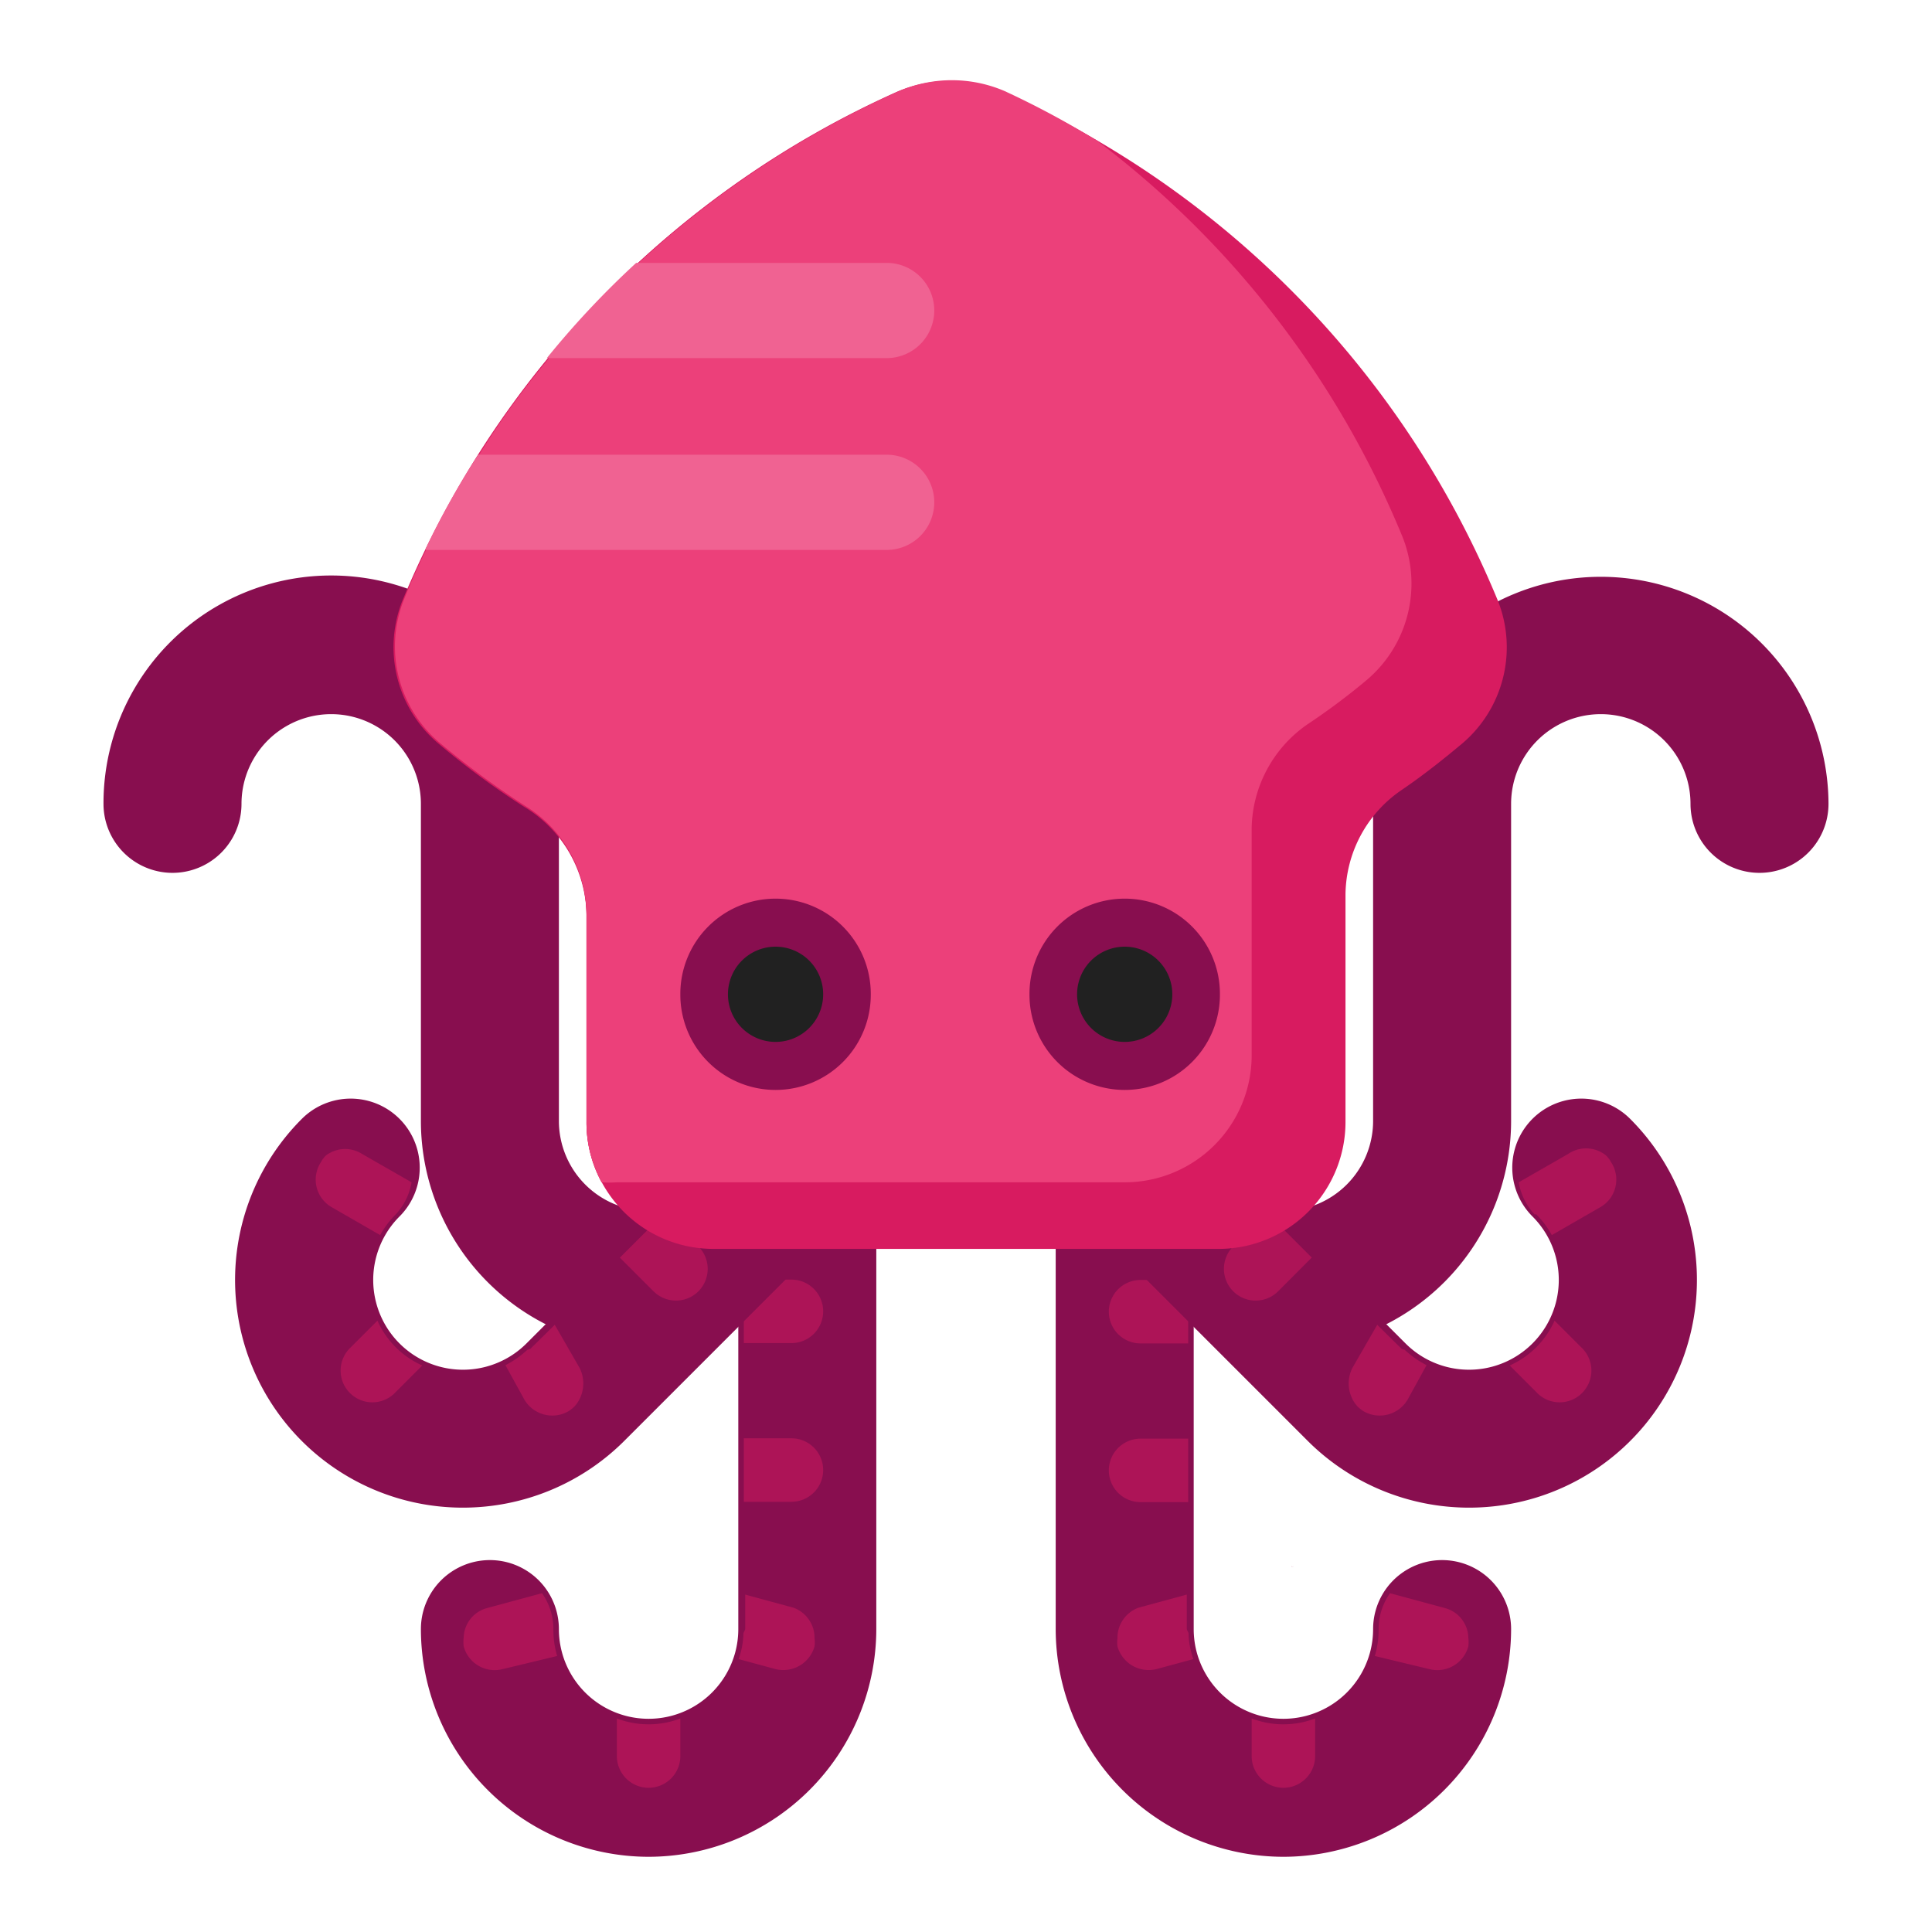 <?xml version="1.0" standalone="no"?><!DOCTYPE svg PUBLIC "-//W3C//DTD SVG 1.1//EN" "http://www.w3.org/Graphics/SVG/1.1/DTD/svg11.dtd"><svg t="1623579315335" class="icon" viewBox="0 0 1024 1024" version="1.1" xmlns="http://www.w3.org/2000/svg" p-id="27216" xmlns:xlink="http://www.w3.org/1999/xlink" width="200" height="200"><defs><style type="text/css"></style></defs><path d="M680.229 714.971a36.571 36.571 0 0 1 0-73.143 47.726 47.726 0 0 0 47.543-47.543v-168.229a120.686 120.686 0 0 1 241.371 0 36.571 36.571 0 0 1-73.143 0 47.543 47.543 0 0 0-95.086 0v168.229a120.869 120.869 0 0 1-120.686 120.686z" fill="#880E4F" p-id="27217"></path><path d="M680.229 984.137a120.869 120.869 0 0 1-120.686-120.686V594.286a36.571 36.571 0 0 1 73.143 0v269.166a47.543 47.543 0 0 0 95.086 0 36.571 36.571 0 0 1 73.143 0 120.869 120.869 0 0 1-120.686 120.686z" fill="#880E4F" p-id="27218"></path><path d="M797.989 863.451a117.76 117.76 0 1 1-235.52 0V594.286a33.646 33.646 0 1 1 67.291 0v269.166a8.229 8.229 0 0 0 0 2.011 44.434 44.434 0 0 0 2.56 13.897 48.457 48.457 0 0 0 10.423 18.286 49.554 49.554 0 0 0 20.48 13.714 46.994 46.994 0 0 0 33.646 0A50.834 50.834 0 0 0 728.686 877.714a48.457 48.457 0 0 0 2.011-13.531v-1.463a32.731 32.731 0 0 1 6.034-18.286 33.646 33.646 0 0 1 61.257 18.286z" fill="#880E4F" p-id="27219"></path><path d="M604.526 762.514h25.234v33.646h-25.234a16.823 16.823 0 0 1-16.823-16.823 16.823 16.823 0 0 1 16.823-16.823zM604.526 678.4h25.234v33.646h-25.234a16.823 16.823 0 0 1-16.823-16.823 16.823 16.823 0 0 1 16.823-16.823zM778.24 868.023a18.286 18.286 0 0 1 0 4.571 17.006 17.006 0 0 1-20.663 12.069L728.686 877.714a48.457 48.457 0 0 0 2.011-13.531v-1.463a32.731 32.731 0 0 1 6.034-18.286l29.074 7.863a16.64 16.64 0 0 1 12.434 15.726zM629.943 865.463a44.434 44.434 0 0 0 2.56 13.897l-19.566 5.303a17.189 17.189 0 0 1-20.663-12.069 15.543 15.543 0 0 1 0-4.206 17.006 17.006 0 0 1 11.154-16.274l25.6-6.949v18.286a8.229 8.229 0 0 0 0.914 2.011zM697.051 910.811v19.931a16.823 16.823 0 1 1-33.646 0v-19.931a46.994 46.994 0 0 0 33.646 0z" fill="#AD1457" p-id="27220"></path><path d="M778.606 799.086a121.051 121.051 0 0 1-85.394-35.291L502.857 573.44a36.571 36.571 0 0 1 51.749-51.749l190.354 190.354a47.543 47.543 0 0 0 67.291-67.291 36.571 36.571 0 0 1 51.749-51.749 120.686 120.686 0 0 1-85.394 206.08z" fill="#880E4F" p-id="27221"></path><path d="M861.806 595.2a117.577 117.577 0 0 1-166.4 166.4L505.051 571.246a33.646 33.646 0 0 1 47.543-47.543l190.354 190.354a4.937 4.937 0 0 0 1.463 1.28 47.36 47.36 0 0 0 31.634 13.166 46.629 46.629 0 0 0 24.137-4.754 46.994 46.994 0 0 0 23.771-23.771 48.457 48.457 0 0 0 4.571-27.246 50.286 50.286 0 0 0-6.034-18.286 47.909 47.909 0 0 0-8.229-10.971h-0.914a33.28 33.28 0 0 1-8.411-17.006 33.646 33.646 0 0 1 56.869-29.623z" fill="#880E4F" p-id="27222"></path><path d="M653.641 660.608l17.847-17.829 23.771 23.771-17.829 17.865a16.823 16.823 0 0 1-23.79 0 16.823 16.823 0 0 1 0-23.808zM594.286 600.997l17.829-17.829 23.808 23.771-17.847 17.865a16.823 16.823 0 0 1-23.79 0 16.823 16.823 0 0 1 0-23.808zM851.2 612.389a13.714 13.714 0 0 1 2.743 3.657 16.823 16.823 0 0 1-6.034 23.954l-25.417 14.629a47.909 47.909 0 0 0-8.229-10.971h-0.914a33.28 33.28 0 0 1-8.411-17.006l26.149-14.994a16.823 16.823 0 0 1 20.114 0.731zM744.411 715.337a50.286 50.286 0 0 0 11.703 8.229l-10.057 18.286a17.189 17.189 0 0 1-23.223 6.217 22.674 22.674 0 0 1-3.291-2.56 18.286 18.286 0 0 1-2.743-20.48l13.166-22.857 12.983 12.8a4.937 4.937 0 0 0 1.463 0.366zM823.954 699.977l14.08 14.08a16.823 16.823 0 1 1-23.771 23.771l-14.08-14.08a46.994 46.994 0 0 0 23.771-23.771z" fill="#AD1457" p-id="27223"></path><path d="M343.771 714.971a120.869 120.869 0 0 1-120.686-120.686v-168.229a47.543 47.543 0 1 0-95.086 0 36.571 36.571 0 0 1-73.143 0 120.686 120.686 0 1 1 241.371 0v168.229a47.726 47.726 0 0 0 47.543 47.543 36.571 36.571 0 1 1 0 73.143z" fill="#880E4F" p-id="27224"></path><path d="M343.771 984.137a120.869 120.869 0 0 1-120.686-120.686 36.571 36.571 0 0 1 73.143 0 47.543 47.543 0 1 0 95.086 0V594.286a36.571 36.571 0 0 1 73.143 0v269.166a120.869 120.869 0 0 1-120.686 120.686z" fill="#880E4F" p-id="27225"></path><path d="M226.011 863.451a117.76 117.76 0 1 0 235.52 0V594.286a33.646 33.646 0 0 0-67.291 0v269.166a8.229 8.229 0 0 1 0 2.011 44.434 44.434 0 0 1-2.56 13.897 48.457 48.457 0 0 1-10.423 18.286 49.554 49.554 0 0 1-20.48 13.714 46.994 46.994 0 0 1-33.646 0A50.834 50.834 0 0 1 295.314 877.714a48.457 48.457 0 0 1-2.011-13.531v-1.463a32.731 32.731 0 0 0-6.034-18.286 33.646 33.646 0 0 0-61.257 18.286z" fill="#880E4F" p-id="27226"></path><path d="M419.474 795.977h-25.234v-33.646h25.234a16.823 16.823 0 0 1 16.823 16.823 16.823 16.823 0 0 1-16.823 16.823zM419.474 711.863h-25.234v-33.646h25.234a16.823 16.823 0 0 1 16.823 16.823 16.823 16.823 0 0 1-16.823 16.823zM245.76 868.023a18.286 18.286 0 0 0 0 4.571 17.006 17.006 0 0 0 20.663 12.069l28.891-6.949a48.457 48.457 0 0 1-2.011-13.531v-1.463a32.731 32.731 0 0 0-6.034-18.286l-29.074 7.863a16.64 16.64 0 0 0-12.434 15.726zM394.057 865.463a44.434 44.434 0 0 1-2.56 13.897l19.566 5.303a17.189 17.189 0 0 0 20.663-12.069 15.543 15.543 0 0 0 0-4.206 17.006 17.006 0 0 0-11.154-16.274l-25.6-6.949v18.286a8.229 8.229 0 0 1-0.914 2.011zM326.949 910.811v19.931a16.823 16.823 0 0 0 33.646 0v-19.931a46.994 46.994 0 0 1-33.646 0z" fill="#AD1457" p-id="27227"></path><path d="M245.394 799.086a120.686 120.686 0 0 1-85.394-206.08 36.571 36.571 0 0 1 51.749 51.749 47.543 47.543 0 0 0 67.291 67.291l190.354-190.354a36.571 36.571 0 0 1 51.749 51.749L330.789 763.794a121.051 121.051 0 0 1-85.394 35.291z" fill="#880E4F" p-id="27228"></path><path d="M162.194 595.2a117.577 117.577 0 0 0 166.4 166.4l190.354-190.354a33.646 33.646 0 0 0-47.543-47.543L281.051 714.057a4.937 4.937 0 0 1-1.463 1.28 47.36 47.36 0 0 1-31.634 13.166 46.629 46.629 0 0 1-24.137-4.754 46.994 46.994 0 0 1-23.771-23.771 48.457 48.457 0 0 1-4.571-27.246 50.286 50.286 0 0 1 6.034-18.286 47.909 47.909 0 0 1 8.229-10.971 33.28 33.28 0 0 0 8.411-17.006 33.646 33.646 0 0 0-56.869-29.623z" fill="#880E4F" p-id="27229"></path><path d="M346.386 684.434l-17.847-17.847 23.79-23.79 17.847 17.847a16.823 16.823 0 0 1 0 23.771 16.823 16.823 0 0 1-23.771 0zM406.071 624.823l-17.847-17.847 23.79-23.79 17.847 17.847a16.823 16.823 0 0 1 0 23.771 16.823 16.823 0 0 1-23.79 0zM172.8 612.389a13.714 13.714 0 0 0-2.743 3.657 16.823 16.823 0 0 0 6.034 23.954l25.417 14.629a47.909 47.909 0 0 1 8.229-10.971 33.28 33.28 0 0 0 8.411-17.006l-26.149-14.994a16.823 16.823 0 0 0-19.2 0.731zM279.589 715.337a50.286 50.286 0 0 1-11.703 8.229l10.057 18.286a17.189 17.189 0 0 0 23.223 6.217 22.674 22.674 0 0 0 3.291-2.56 18.286 18.286 0 0 0 2.743-20.48l-13.166-22.857-12.983 12.8a4.937 4.937 0 0 1-1.463 0.366zM200.046 699.977l-14.08 14.08a16.823 16.823 0 1 0 23.771 23.771l14.08-14.08a46.994 46.994 0 0 1-23.771-23.771z" fill="#AD1457" p-id="27230"></path><path d="M793.966 318.537A505.234 505.234 0 0 0 531.383 48.823a68.389 68.389 0 0 0-54.857 0 505.234 505.234 0 0 0-263.314 269.714 66.743 66.743 0 0 0 19.566 75.886 422.4 422.4 0 0 0 45.166 33.28 68.023 68.023 0 0 1 32.914 57.234v109.714a67.291 67.291 0 0 0 67.291 67.291h268.434A67.291 67.291 0 0 0 713.143 594.286v-120.503a67.84 67.84 0 0 1 29.44-54.857c10.789-7.314 21.029-15.36 30.903-23.589a66.926 66.926 0 0 0 20.48-76.8z" fill="#D81B60" p-id="27231"></path><path d="M723.749 360.96A353.28 353.28 0 0 1 692.846 384a68.389 68.389 0 0 0-29.44 54.857v120.503a67.291 67.291 0 0 1-67.291 67.291H326.949a59.429 59.429 0 0 1-8.046 0A65.829 65.829 0 0 1 310.857 594.286v-109.714a68.023 68.023 0 0 0-32.183-57.234 444.709 444.709 0 0 1-44.983-33.097 66.926 66.926 0 0 1-19.749-76.069A506.514 506.514 0 0 1 475.429 48.64a70.766 70.766 0 0 1 55.954 0 461.166 461.166 0 0 1 50.103 25.966 501.577 501.577 0 0 1 162.011 210.286 66.926 66.926 0 0 1-19.749 76.069z" fill="#D81B60" p-id="27232"></path><path d="M723.749 360.96A353.28 353.28 0 0 1 692.846 384a68.389 68.389 0 0 0-29.44 54.857v120.503a67.291 67.291 0 0 1-67.291 67.291H326.949a59.429 59.429 0 0 1-8.046 0A65.829 65.829 0 0 1 310.857 594.286v-109.714a68.023 68.023 0 0 0-32.183-57.234 444.709 444.709 0 0 1-44.983-33.097 66.926 66.926 0 0 1-19.749-76.069c3.657-9.143 7.68-18.286 12.069-27.063a438.857 438.857 0 0 1 28.16-50.469 446.903 446.903 0 0 1 36.571-50.469 475.429 475.429 0 0 1 47.36-50.469 514.377 514.377 0 0 1 138.423-91.429 70.766 70.766 0 0 1 55.954 0 461.166 461.166 0 0 1 49.006 26.331 501.577 501.577 0 0 1 162.011 210.286 66.926 66.926 0 0 1-19.749 76.069z" fill="#EC407A" p-id="27233"></path><path d="M411.063 526.994m-50.469 0a50.469 50.469 0 1 0 100.937 0 50.469 50.469 0 1 0-100.937 0Z" fill="#880E4F" p-id="27234"></path><path d="M411.063 526.994m-25.234 0a25.234 25.234 0 1 0 50.469 0 25.234 25.234 0 1 0-50.469 0Z" fill="#212121" p-id="27235"></path><path d="M596.114 526.994m-50.469 0a50.469 50.469 0 1 0 100.937 0 50.469 50.469 0 1 0-100.937 0Z" fill="#880E4F" p-id="27236"></path><path d="M596.114 526.994m-25.234 0a25.234 25.234 0 1 0 50.469 0 25.234 25.234 0 1 0-50.469 0Z" fill="#212121" p-id="27237"></path><path d="M684.617 830.171l0.549 0.183h-0.549v-0.183zM685.349 830.171v0.183h-0.183l0.183-0.183z" fill="#AD1457" p-id="27238"></path><path d="M495.177 164.571a25.234 25.234 0 0 1-25.234 25.234h-180.114a475.429 475.429 0 0 1 47.36-50.469h132.754A25.234 25.234 0 0 1 495.177 164.571zM495.177 266.24a25.234 25.234 0 0 1-25.234 25.234H225.28a438.857 438.857 0 0 1 28.16-50.469H469.943a25.234 25.234 0 0 1 25.234 25.234z" fill="#F06292" p-id="27239"></path></svg>